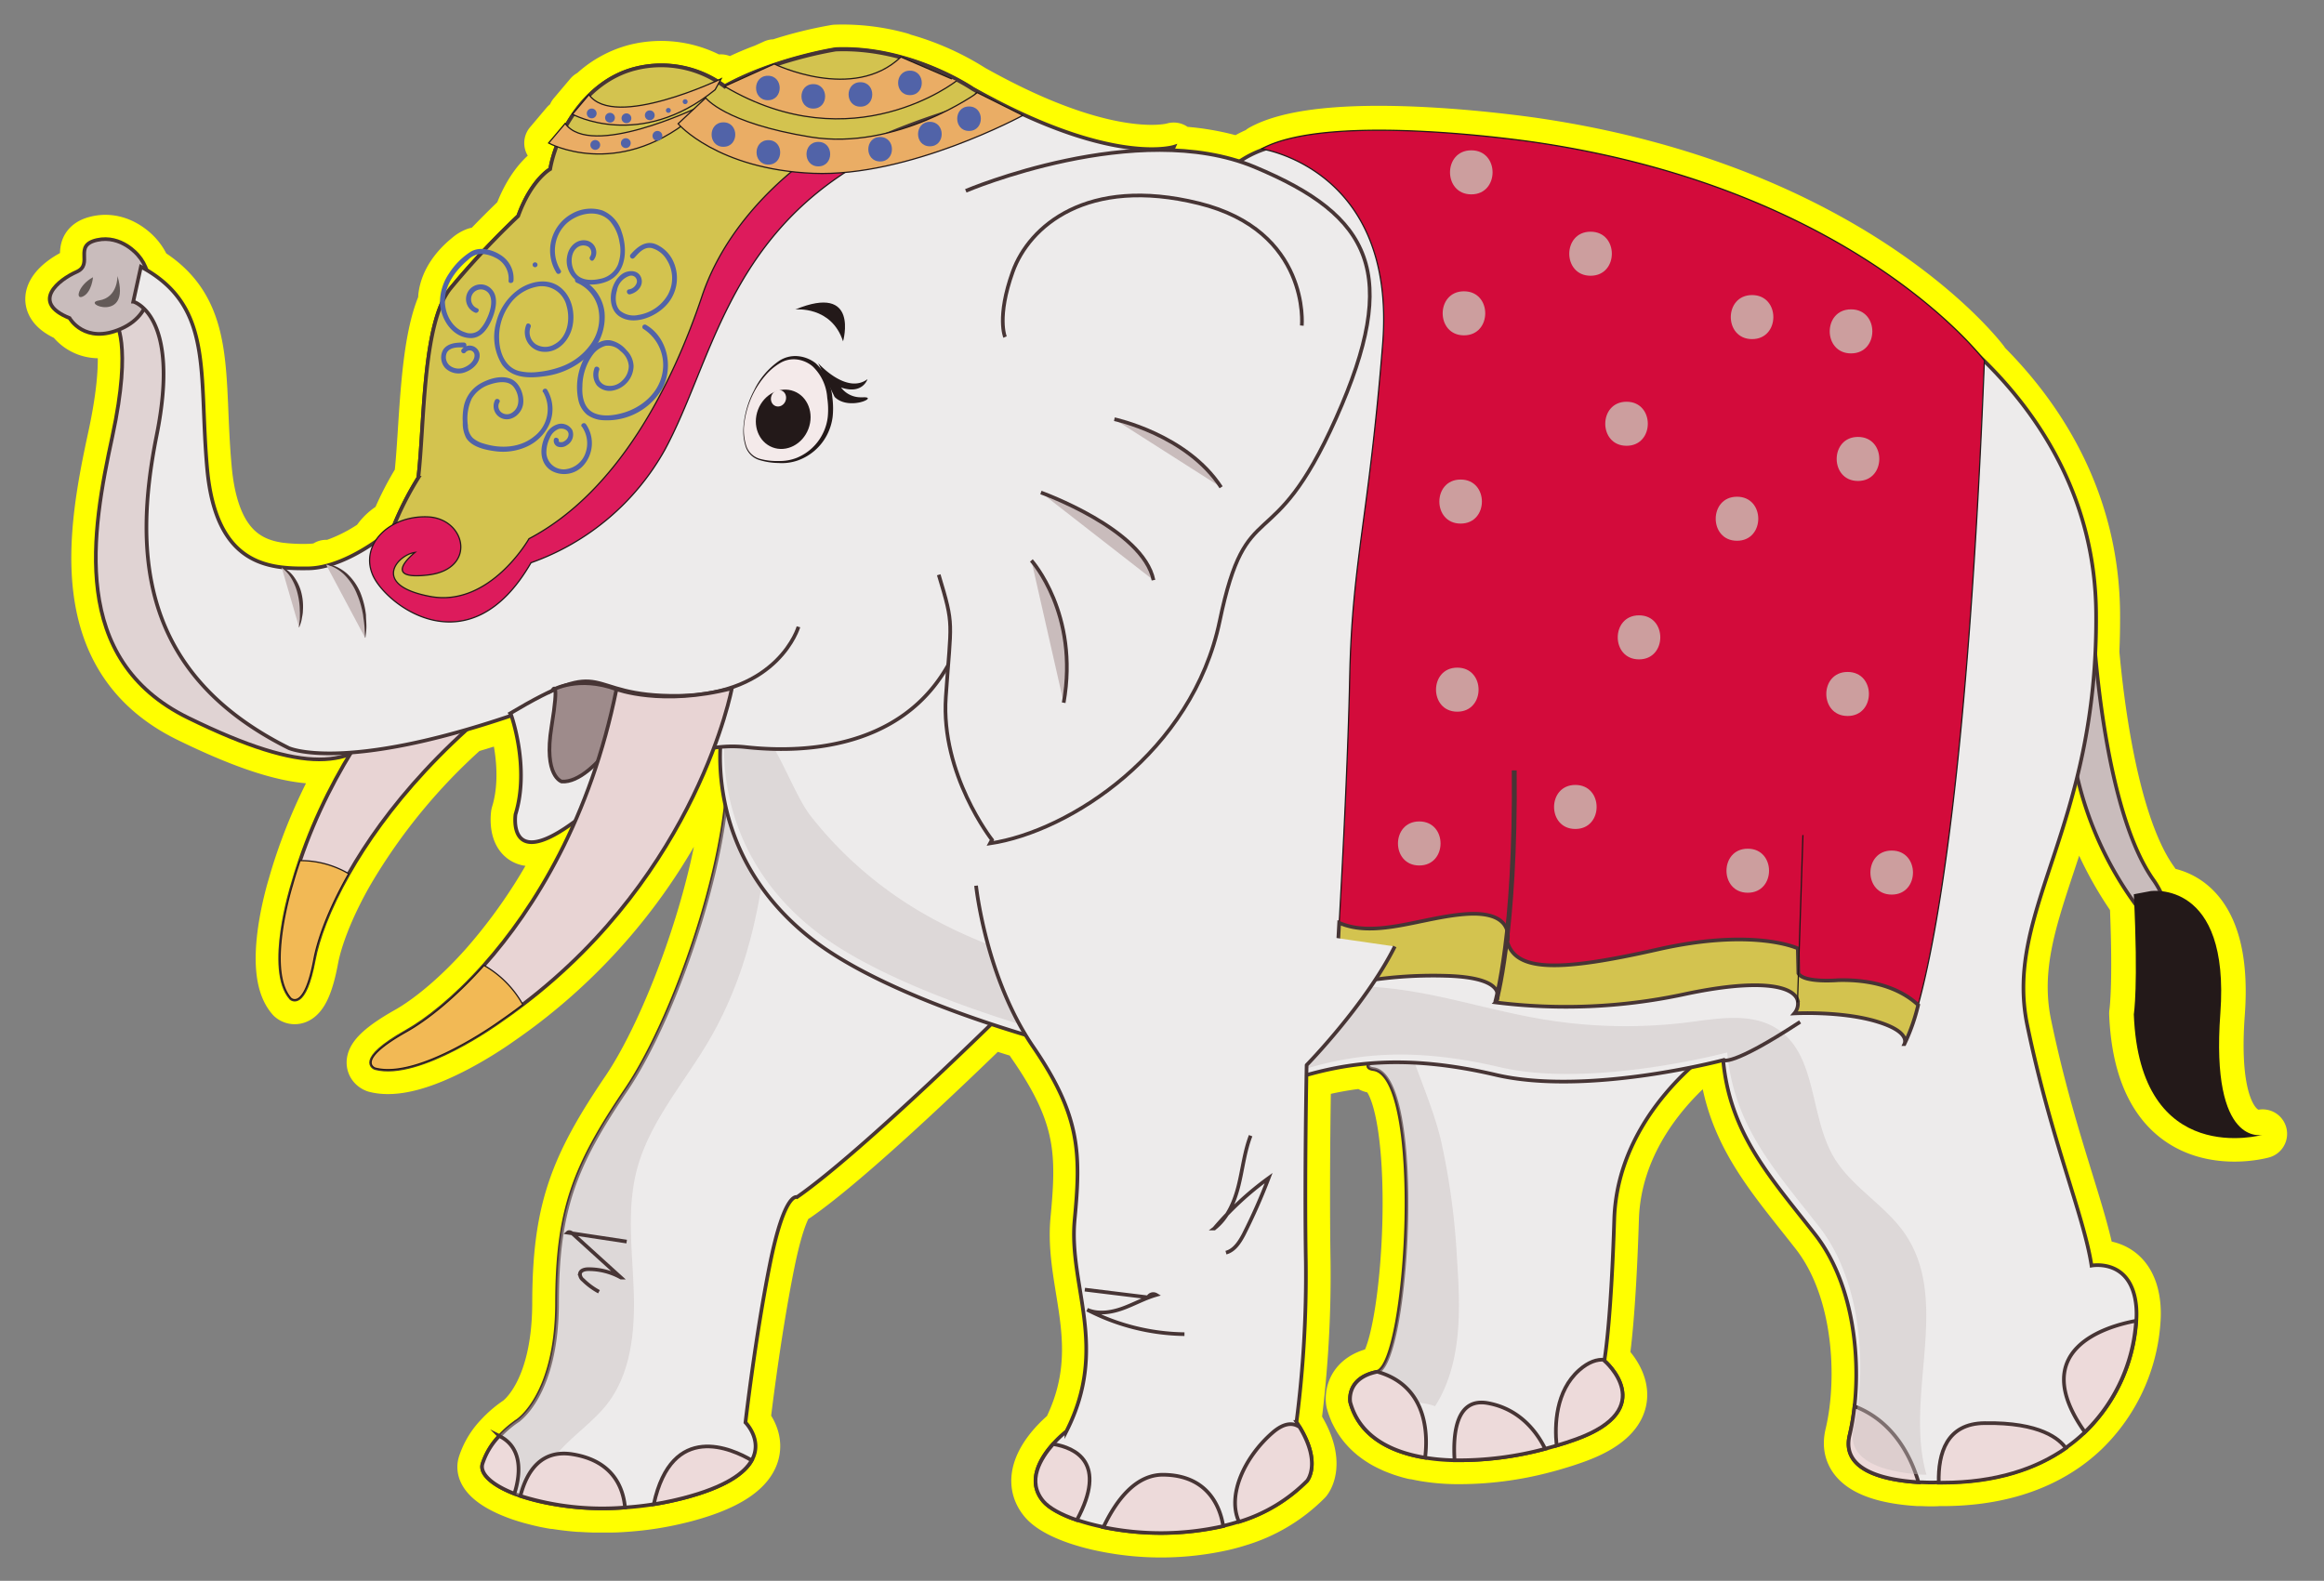 <svg id="Layer_1" data-name="Layer 1" xmlns="http://www.w3.org/2000/svg" width="474.86" height="323.06" viewBox="0 0 474.86 323.06">
  <rect x="0" y="0" width="474.86" height="323.06" fill="#808080" stroke="none"/>
  <defs>
    <style>
      .cls-1, .cls-16, .cls-21 {
        fill: none;
      }

      .cls-1 {
        stroke: #ff0;
        stroke-linejoin: round;
        stroke-width: 10px;
      }

      .cls-18, .cls-2 {
        fill: #c9bcbc;
      }

      .cls-11, .cls-16, .cls-17, .cls-2, .cls-21, .cls-4, .cls-6, .cls-7, .cls-9 {
        stroke: #473535;
      }

      .cls-10, .cls-11, .cls-14, .cls-15, .cls-16, .cls-17, .cls-2, .cls-20, .cls-21, .cls-4, .cls-6, .cls-7, .cls-9 {
        stroke-miterlimit: 10;
      }

      .cls-11, .cls-16, .cls-17, .cls-2, .cls-4, .cls-6, .cls-7, .cls-9 {
        stroke-width: 0.75px;
      }

      .cls-3 {
        fill: #231919;
      }

      .cls-4 {
        fill: #edebeb;
      }

      .cls-5 {
        fill: #c9c0c0;
        opacity: 0.43;
      }

      .cls-6 {
        fill: #eddada;
      }

      .cls-7 {
        fill: #e0d3d3;
      }

      .cls-8 {
        fill: #635a58;
      }

      .cls-9 {
        fill: #e8d4d4;
      }

      .cls-10 {
        fill: #f2b955;
      }

      .cls-10, .cls-14, .cls-15, .cls-20 {
        stroke: #231919;
        stroke-width: 0.25px;
      }

      .cls-11 {
        fill: #d3c34f;
      }

      .cls-12 {
        fill: #f4eaea;
      }

      .cls-13 {
        fill: #5163a8;
      }

      .cls-14 {
        fill: #dd1b5c;
      }

      .cls-15 {
        fill: #eaad65;
      }

      .cls-17 {
        fill: #9e8b8b;
      }

      .cls-19 {
        fill: #473535;
      }

      .cls-20 {
        fill: #d30b3b;
      }

      .cls-22 {
        fill: #cc9e9e;
      }
    </style>
  </defs>
  <g>
    <path class="cls-1" d="M453.69,207.09c1.58-21.49-8.06-24.65-12.32-25a19,19,0,0,0-1.33-2.23c-8.15-11.42-11.06-36.18-12-46.57q.18-3.9.15-8.13c-.25-23.63-11.95-40.6-22.77-51.27v-.2s-26-34.79-91.36-44.54c0,0-42.23-6.46-56.34,1.29,0,0,.17,0,.45.08a22.22,22.22,0,0,0-5,2.51,51.74,51.74,0,0,0-13.67-2.28c.21-.45.32-.71.32-.71s-11.61,3.75-37.27-9.8c-1.24-.65-2.52-1.34-3.83-2.08a53.47,53.47,0,0,0-14.33-6.36l-.36-.16,0,0a44,44,0,0,0-13.31-1.6,83.28,83.28,0,0,0-12.29,3.11l-.25-.12-2.06.93A60.2,60.2,0,0,0,148,17.65a11.79,11.79,0,0,0-1.1-.79l.4-.75-.92.43A21.69,21.69,0,0,0,129.87,14a20.51,20.51,0,0,0-9.4,5.43,1.27,1.27,0,0,1-.11-.13l-3.38,4,.17.09c-.49.71-1,1.44-1.37,2.17-.09-.11-.19-.21-.28-.33l-3.38,4a15.11,15.11,0,0,0,1.61.7,25.63,25.63,0,0,0-1.31,4.64s-3.85,2.14-6.54,9.59c0,0-3.31,3.11-7.18,7.21a3.94,3.94,0,0,0-1.53.12,5.08,5.08,0,0,0-1.57.95c-2.57,2.06-4.75,4.89-5.14,8.16a6.87,6.87,0,0,0,0,1.11c-4,8.69-3.77,26-4.94,35.92a62.88,62.88,0,0,0-4.83,9.42,10,10,0,0,0-4.1,3.77,34.32,34.32,0,0,1-9.35,4.65,5.42,5.42,0,0,0-.59-.15l.15.27a15.25,15.25,0,0,1-3.75.55,39.39,39.39,0,0,1-5.38-.21l-.09,0,0,0c-6.85-.84-13.78-4.59-15.21-20.06C40.58,76.75,43.63,63.3,30,55.19a9,9,0,0,0-1.75-3s-3.4-4.21-8.38-3.1-.59,4.93-4.18,6.51S6.11,61.76,14.21,65c0,0,2.95,5.22,10.07,2.36.78,2.6,1.51,8.72-1.33,21.88-4.22,19.48-8.83,45.55,15.49,57.46,16.85,8.25,26.39,9.93,33.08,7.44a109.82,109.82,0,0,0-10.21,21.76c-.56,1.64-1.08,3.3-1.56,5,0,0-5.43,17.3-.31,23.12,0,0,2.75,2.63,4.71-8,.73-3.92,2.89-10.07,7.09-17.47A121.39,121.39,0,0,1,95.47,149c2.8-.82,5.8-1.76,9-2.84,0,0,3.8,10.68.85,20.2,0,0-1.68,11.26,11.26,2.06l1-.67A112,112,0,0,1,98.9,197.26c-6.07,6.81-11.8,11.26-15.76,13.49-10.76,6.07-6.47,7.53-6.47,7.53,9,2.36,25.4-9.55,25.4-9.55,1.64-1.13,3.22-2.27,4.75-3.44a118.72,118.72,0,0,0,39.07-52.51c.43-.06.86-.1,1.3-.14a45.92,45.92,0,0,0,1,12c-2.07,18.95-11.68,45.23-20.3,58-10.7,15.78-14.1,24.72-14.14,43.67s-8.14,24.07-8.14,24.07a21.06,21.06,0,0,0-3.64,3.13,14.74,14.74,0,0,0-3.43,5.7c-.6,2,1.94,4.32,6.52,6.1.4.16.81.31,1.23.46.69.23,1.42.46,2.18.67l1,.26c.43.11.85.22,1.29.31a2.27,2.27,0,0,0,.25.06c.66.15,1.34.27,2,.39l.22,0c.71.11,1.43.22,2.17.31l.59.07c.73.09,1.48.16,2.25.22l.31,0c.86.06,1.75.1,2.65.13H122c.71,0,1.43,0,2.16,0l.76,0c.94,0,1.88-.06,2.84-.13,1.91-.13,3.87-.34,5.87-.66s4-.74,6.08-1.27c8.63-2.25,12.47-5.08,13.93-7.7,2.33-4.13-1.27-7.74-1.27-7.74s2-17.48,5-32.38,5.53-13.68,5.53-13.68c10.65-7.4,31.22-27.13,39.67-35.36,2.31.77,4.65,1.51,7,2.21.5.83,1,1.65,1.58,2.46,9.73,14.18,9.76,21.82,8.48,35.36s7.07,26-1.68,43.23a23.58,23.58,0,0,0-2.71,2.57c-2.55,2.85-5.5,7.58-2,11.71,1.18,1.37,3.6,2.72,6.84,3.83h0a45.41,45.41,0,0,0,5.42,1.45h0a58,58,0,0,0,24.48-.22c1.09-.25,2.16-.55,3.23-.89a33.07,33.07,0,0,0,13.91-8.37s3-3.55-1.54-11c-.18-.31-.4-.64-.62-1a234.55,234.55,0,0,0,1.91-32.75c-.24-14.25,0-32.31.13-38.21a66.16,66.16,0,0,1,12.94-2.38c-.47.58-.24,1,.84,1.15,10.48,1.46,7.12,60.13.72,61.87a.11.11,0,0,0-.08,0c-6.45,1.31-5.48,6.23-5.48,6.23a13,13,0,0,0,.69,1.93c0,.09.07.17.11.25a13.54,13.54,0,0,0,.9,1.63l.2.29a12.6,12.6,0,0,0,1.12,1.41l.23.25a16.11,16.11,0,0,0,1.36,1.25l.19.14a14.39,14.39,0,0,0,1.56,1.08l.12.08a18.61,18.61,0,0,0,1.78.92l.29.14c.61.27,1.24.51,1.89.74l.33.11c.68.22,1.37.42,2.08.59l.08,0,.16,0c.72.17,1.45.32,2.2.44a41.47,41.47,0,0,0,6,.53,67.78,67.78,0,0,0,18.51-2.34c.79-.21,1.58-.42,2.34-.66,1.37-.4,2.7-.84,4-1.31,17.18-6.23,5.8-16,5.8-16s0-.08,0-.23c.23-1.36,1.39-9.1,2-28.76.48-14.9,9.77-25.65,15.64-31,4-.81,6.53-1.48,6.53-1.48,1.4,15.13,9.79,24.08,18.84,35.68,7.57,9.72,9.19,24.24,8,35.08a48.35,48.35,0,0,1-1,5.89c-1.81,7.5,7.88,9.24,14.07,9.62l.79,0c1.46.07,2.66.06,3.37,0l.69,0c11.11,0,19.31-2.88,25.28-7.06a32.35,32.35,0,0,0,3.92-3.22,34.75,34.75,0,0,0,10.46-22.75,19.33,19.33,0,0,0,0-2.66c-.8-10.21-9.15-8.59-9.15-8.59-1.56-10.23-8.23-25.54-13.12-49.08-3.42-16.44,5-29.56,10.23-51a73.77,73.77,0,0,0,11.64,25.89c.76,17.46-.11,22.77-.11,22.77,1.24,31.73,26.36,24.62,26.36,24.62S451.66,234.56,453.69,207.09Z"/>
    <g>
      <g>
        <path class="cls-2" d="M427.75,128.54s1.83,36.65,12.29,51.33c0,0,6.14,8.49-1.75,7.48a71.73,71.73,0,0,1-15.63-41.62C421.6,120.42,427.75,128.54,427.75,128.54Z"/>
        <path class="cls-3" d="M439.4,182.11s16.31-2.49,14.28,25,8.63,24.8,8.63,24.8S437.19,239,436,207.27c0,0,.94-5.63,0-24.52"/>
      </g>
      <g>
        <path class="cls-4" d="M105.1,305.25c.4.16.81.31,1.23.46a41.83,41.83,0,0,0,4.77,1.3,59.88,59.88,0,0,0,16.61,1.06c1.91-.13,3.87-.34,5.87-.66s4-.74,6.08-1.27c8.63-2.25,12.47-5.08,13.94-7.7,2.32-4.13-1.28-7.74-1.28-7.74s2-17.48,5-32.38,5.53-13.68,5.53-13.68c13.61-9.46,43.42-39,43.42-39,5.15-14.9-31.49-47.24-49-55-5.84-2.59-9.57-2.46-8.93,1.94,2.53,17.62-9.68,54.28-20.38,70.07s-14.1,24.72-14.14,43.67-8.14,24.07-8.14,24.07a21.06,21.06,0,0,0-3.64,3.13,14.74,14.74,0,0,0-3.43,5.7C98,301.16,100.52,303.47,105.1,305.25Z"/>
        <path class="cls-5" d="M105.1,305.25c.4.16.81.31,1.23.46a41.83,41.83,0,0,0,4.77,1.3,10.86,10.86,0,0,1-.32-2.65c.09-7.26,8.18-11.29,12.82-16.87,5.31-6.36,6.17-15.28,5.89-23.56s-1.46-16.72.6-24.74c2.54-9.83,9.6-17.74,14.74-26.5,10.82-18.47,12.94-40.52,12.41-62.12-5.84-2.59-9.57-2.46-8.93,1.94,2.53,17.62-9.68,54.28-20.38,70.07s-14.1,24.72-14.14,43.67-8.14,24.07-8.14,24.07a21.06,21.06,0,0,0-3.64,3.13,14.74,14.74,0,0,0-3.43,5.7C98,301.16,100.52,303.47,105.1,305.25Z"/>
        <g>
          <path class="cls-4" d="M275.9,286.58c1.6,5.91,6.52,9.3,12.93,10.84.76.18,1.55.34,2.36.47a41.47,41.47,0,0,0,6,.53,67.78,67.78,0,0,0,18.51-2.34c.79-.21,1.58-.42,2.34-.66,1.37-.4,2.7-.84,4-1.31,17.18-6.23,5.8-16,5.8-16s0-.08,0-.23c.23-1.36,1.39-9.1,2-28.76.71-21.85,20.36-34.79,20.36-34.79-7.36-16.57-45.75-7.84-62.64-1.14-6.52,2.6-9.83,4.88-6.9,5.3,10.48,1.46,7.12,60.13.72,61.87a.11.11,0,0,0-.08,0C274.93,281.66,275.9,286.58,275.9,286.58Z"/>
          <path class="cls-5" d="M275.9,286.58c1.6,5.91,6.52,9.3,12.93,10.84.57-3.14-1.55-7-2-10.51a11.25,11.25,0,0,1,6.39.47c5.51-8.64,5.2-19.64,4.5-29.87a146.78,146.78,0,0,0-3.33-24.62c-1.62-6.63-4.47-12.82-6.59-19.29,0-.15-.09-.28-.14-.43-6.52,2.6-9.83,4.88-6.9,5.3,10.48,1.46,7.12,60.13.72,61.87a.11.11,0,0,0-.08,0C274.93,281.66,275.9,286.58,275.9,286.58Z"/>
          <path class="cls-6" d="M318.06,295.42c1.37-.4,2.7-.84,4-1.31,17.18-6.23,5.8-16,5.8-16s0-.08,0-.23c-1.52-.13-3.26.42-5.2,2.13C317.85,284.3,317.63,291.2,318.06,295.42Z"/>
          <path class="cls-6" d="M297.21,298.42a67.78,67.78,0,0,0,18.51-2.34c-1.56-3.18-5-8.12-11.72-9.34C297.54,285.57,296.86,292.93,297.21,298.42Z"/>
          <path class="cls-6" d="M275.9,286.58c1.8,6.61,7.74,10.07,15.29,11.31.59-4.73.5-14.63-9.73-17.55a.11.11,0,0,0-.08,0C274.93,281.66,275.9,286.58,275.9,286.58Z"/>
        </g>
        <g>
          <path class="cls-4" d="M166.16,192.13c23.56,18.11,87.24,31.87,97.92,28.44s22.8-5.3,41.52-.92,46.49-3,46.49-3c1.4,15.13,9.79,24.08,18.84,35.68,7.57,9.72,9.19,24.24,8,35.08a48.35,48.35,0,0,1-1,5.89c-1.81,7.5,7.88,9.24,14.07,9.62l.79,0c1.46.07,2.66.06,3.37,0l.69,0c11.11,0,19.31-2.88,25.28-7.06a32.35,32.35,0,0,0,3.92-3.22,34.75,34.75,0,0,0,10.46-22.75,19.33,19.33,0,0,0,0-2.66c-.8-10.21-9.15-8.59-9.15-8.59-1.56-10.23-8.23-25.54-13.12-49.08s14.5-40.28,14.05-84.43-40.9-65.07-40.9-65.07S282.23,32.55,269.86,29.88a21.27,21.27,0,0,0-19.8,5.78l-56.87,9.1L148.71,146.3l-1.14,2.6S142.61,174,166.16,192.13Z"/>
          <path class="cls-6" d="M426,292.67a34.75,34.75,0,0,0,10.46-22.75C430.35,271.05,414,275.76,426,292.67Z"/>
          <path class="cls-6" d="M396.14,303l.69,0c11.11,0,19.31-2.88,25.28-7.06-1.27-1.83-5.17-5.3-16.59-5.11C397.73,290.9,396,297,396.14,303Z"/>
          <path class="cls-6" d="M392,302.9c-1.42-4.85-4.89-12.37-13.07-15.51a48.35,48.35,0,0,1-1,5.89C376.1,300.78,385.79,302.52,392,302.9Z"/>
          <path class="cls-5" d="M167,190.55c23.56,18.12,87.24,31.87,97.91,28.44s22.8-5.3,41.52-.91,46.49-3,46.49-3c1.41,15.13,9.79,24.08,18.84,35.69,7.57,9.71,9.19,24.23,8,35.08a46.8,46.8,0,0,1-1,5.89c-1.81,7.49,7.89,9.24,14.07,9.62l.79,0a33,33,0,0,1-.84-3.92c-2.29-15.21,5.14-32.5-3.49-45.22-4.07-6-11.07-9.64-14.7-15.92-4.84-8.37-3.33-20.7-11.41-26-5.16-3.41-11.93-2.19-18.08-1.4a103.15,103.15,0,0,1-30.88-.77c-9.71-1.71-19.17-4.76-29-6s-19.77-.55-29.68-.5c-22.94.11-46.48-3.34-66.42-14.69a80.12,80.12,0,0,1-23.43-20.12c-4.53-5.78-8.22-20.11-15.62-22l-.56-.12-1.14,2.59S143.46,172.43,167,190.55Z"/>
        </g>
        <path class="cls-7" d="M23.52,65.67s3.64,4.08-.57,23.56-8.83,45.55,15.49,57.46,33.43,10.13,40.68,1.88-25.69-22.14-25.69-22.14l-13.89-8L38.46,93.69s1.34-23.91-4.33-29.56S23,58.68,23,58.68Z"/>
      </g>
      <g>
        <g>
          <path class="cls-2" d="M28.2,52.15s-3.4-4.21-8.38-3.1-.59,4.93-4.18,6.51S6.11,61.76,14.21,65c0,0,3.07,5.48,10.54,2.18S31.48,55.79,28.2,52.15Z"/>
          <path class="cls-8" d="M24,56.4s.14,4.39-3.77,5S26.9,66.11,24,56.4Z"/>
          <path class="cls-8" d="M19,56.66s-.24,3-2,3.9S16,58.26,19,56.66Z"/>
        </g>
        <g>
          <g>
            <path class="cls-9" d="M59.44,204c-5.12-5.82.31-23.12.31-23.12.48-1.71,1-3.37,1.56-5,13-38.24,44.75-58.9,44.75-58.9,1.36,12.29,7.63,17.88,7.63,17.88-22.09,14.75-35.25,31-42.45,43.69C67,186,64.88,192.11,64.15,196,62.19,206.65,59.44,204,59.44,204Z"/>
            <path class="cls-10" d="M59.44,204c-5.12-5.82.31-23.12.31-23.12.48-1.71,1-3.37,1.56-5a19.33,19.33,0,0,1,9.93,2.67C67,186,64.88,192.11,64.15,196,62.19,206.65,59.44,204,59.44,204Z"/>
          </g>
          <path class="cls-4" d="M32,89c-4.95,24.74-2.91,48.94,27,63.87,0,0,11,5.07,45.48-6.64,0,0,3.8,10.68.85,20.2,0,0-1.68,11.26,11.26,2.06s23.56-17.15,35.78-15.81,35.62.59,43.91-22.34S239.87,30,239.87,30s-11.61,3.75-37.27-9.8c-1.24-.65-2.52-1.34-3.83-2.08,0,0-12.74-8.71-28-8.08,0,0-12.31,1.87-22.69,7.57A21.64,21.64,0,0,0,129.87,14c-10.65,2.67-16.29,13.81-17.45,20.56,0,0-3.85,2.14-6.54,9.59A167.57,167.57,0,0,0,92,59c-5.7,7.18-5.23,27.56-6.53,38.64a64.59,64.59,0,0,0-5.24,10.4s-.66.58-1.79,1.43c-3,2.3-9.52,6.6-15.44,6.68-8.12.12-18.85-.61-20.66-20.28S43.8,62.56,28.79,54.52l-1.56,7.12S37,64.22,32,89Z"/>
          <path class="cls-11" d="M78.45,109.49l.21.87.44,8.23c11,14.92,29.31-5.14,29.31-5.14s17.4-13.3,24.19-22S142.73,62.51,155.46,45c10-13.73,36.2-21.84,47.14-24.71-1.24-.65-2.52-1.34-3.83-2.08,0,0-12.74-8.71-28-8.08,0,0-12.31,1.87-22.69,7.57A21.64,21.64,0,0,0,129.87,14c-10.65,2.67-16.29,13.81-17.45,20.56,0,0-3.85,2.14-6.54,9.59A167.57,167.57,0,0,0,92,59c-5.7,7.18-5.23,27.56-6.53,38.64a64.59,64.59,0,0,0-5.24,10.4S79.58,108.64,78.45,109.49Z"/>
          <g>
            <g>
              <g>
                <g>
                  <path class="cls-12" d="M152,87.37c-.19,6,2.38,7,7.65,7.18s10.32-4.35,10.52-10.37S167.78,73,162.5,72.8,152.15,81.35,152,87.37Z"/>
                  <path class="cls-3" d="M152,87.37a10.7,10.7,0,0,0,.53,3.87,4.08,4.08,0,0,0,2.71,2.52,13.13,13.13,0,0,0,3.86.45,9.35,9.35,0,0,0,3.73-.66,10.25,10.25,0,0,0,5.32-5,10,10,0,0,0,1-3.49,15.67,15.67,0,0,0-.12-3.74,9.72,9.72,0,0,0-3-6.46,6.19,6.19,0,0,0-3.21-1.4,5.4,5.4,0,0,0-3.45.75,11.59,11.59,0,0,0-2.92,2.46,18.07,18.07,0,0,0-2.24,3.21A18.94,18.94,0,0,0,152,87.37Zm-.1,0a19,19,0,0,1,2.17-7.59,15.45,15.45,0,0,1,5.08-6,6,6,0,0,1,3.8-1,6.9,6.9,0,0,1,3.69,1.43,10.62,10.62,0,0,1,3.43,7,16.57,16.57,0,0,1,.06,4A11.06,11.06,0,0,1,168.92,89a10.82,10.82,0,0,1-5.91,5.1,9.88,9.88,0,0,1-3.93.52,13.82,13.82,0,0,1-3.92-.61,4.25,4.25,0,0,1-2.78-2.68A10.47,10.47,0,0,1,151.9,87.37Z"/>
                </g>
                <g>
                  <ellipse class="cls-3" cx="160.04" cy="85.69" rx="6.14" ry="5.51" transform="translate(22.91 204.65) rotate(-69.11)"/>
                  <ellipse class="cls-12" cx="159.08" cy="81.41" rx="1.7" ry="1.53" transform="translate(26.29 200.99) rotate(-69.11)"/>
                </g>
              </g>
              <path class="cls-3" d="M162.5,63.25s7.37-.81,9.76,6.51C172.26,69.76,175.69,57.8,162.5,63.25Z"/>
            </g>
            <path class="cls-3" d="M167.18,74.21s5.78,6.49,10.08,3.27c0,0-1,3.22-5.41,1.71a5,5,0,0,0,4.13,2h.43c3.25-.1-3,2.84-5.88-.08"/>
          </g>
          <g>
            <path class="cls-4" d="M197.34,39s35-14.9,59-4.88S286.19,55.88,273,85.44s-18.2,14.69-23.78,41.48-30.63,43-46.93,45.44l.4-.74s-10.5-13.36-9.43-29.16,1.79-14.28-1.45-25"/>
            <path class="cls-4" d="M266,66.54s1.76-19.37-21.07-25-34.67,4.72-38,14-1.57,13.34-1.57,13.34"/>
            <path class="cls-2" d="M227.7,85.67s14.8,3.12,21.81,13.91"/>
            <path class="cls-2" d="M212.69,100.65s20.89,7.47,23,17.91"/>
            <path class="cls-2" d="M210.74,114.54s9.83,10.88,6.6,29.07"/>
          </g>
          <path class="cls-13" d="M116.38,29.69a1,1,0,0,0,0-2,1,1,0,0,0,0,2Z"/>
          <g>
            <path class="cls-13" d="M117.71,57.73a7.49,7.49,0,0,1,4.53,5.3,9.15,9.15,0,0,1-1.5,7.27,12.79,12.79,0,0,1-6.54,4.79A19.11,19.11,0,0,1,110,76a11,11,0,0,1-4-.19c-2.73-.77-3.87-3.64-4-6.26a11.29,11.29,0,0,1,2-7.14,8.86,8.86,0,0,1,6.12-3.89,5.21,5.21,0,0,1,5.65,4c.79,2.72.24,6.36-2.45,7.82a3.64,3.64,0,0,1-3.84,0,2.94,2.94,0,0,1-1.07-3.47c.27-.58-.6-1.09-.87-.51a4,4,0,0,0,3.45,5.53c3.11.25,5.43-2.43,6-5.28s-.22-6.21-2.65-8-5.7-1.16-8.06.33a11.61,11.61,0,0,0-4.9,7,10.74,10.74,0,0,0,1.21,8.59c2,2.77,5.43,2.81,8.49,2.38a15.92,15.92,0,0,0,8.86-4,10.92,10.92,0,0,0,3.58-9.14,8.64,8.64,0,0,0-5.42-7c-.61-.22-.87.74-.27,1Z"/>
            <path class="cls-13" d="M114.56,55.25a7.6,7.6,0,0,1,1-9.39c2.32-2.29,6.64-3.29,9.09-.64a8.64,8.64,0,0,1,1.93,4.27,8.14,8.14,0,0,1-.33,4.61A4.91,4.91,0,0,1,122.53,57c-1.59.35-3.65.36-4.8-1s-1.31-4,0-5.23a2.07,2.07,0,0,1,2.45-.36,1.46,1.46,0,0,1,.42,2c-.4.5.3,1.21.7.71A2.47,2.47,0,0,0,120,49.19c-2-.5-3.68,1.09-4.06,2.92a5.05,5.05,0,0,0,2,5.35c1.76,1,4.24.81,6.07.07,4-1.63,4.28-6.6,3-10.17A6.82,6.82,0,0,0,123.08,43a7.83,7.83,0,0,0-6.1.6,8.6,8.6,0,0,0-3.28,12.15c.34.54,1.2,0,.86-.51Z"/>
            <path class="cls-13" d="M104.92,57.34a5.6,5.6,0,0,0-2.62-5.22c-1.7-1.12-4.27-1.79-6.12-.68a14.54,14.54,0,0,0-4.4,4.4,10.57,10.57,0,0,0-1.88,5.71c0,3.46,2.44,7.45,6.23,7.54,2.31.06,3.66-2.12,4.44-4,.71-1.73,1.35-4.35-.06-5.91a3,3,0,1,0-3.46,4.7c.58.27,1.09-.59.5-.86a2,2,0,1,1,2.5-2.75c.76,1.51,0,3.71-.7,5.11a7.25,7.25,0,0,1-1.48,2.11,2.8,2.8,0,0,1-2.81.43c-2.73-.83-4.23-3.89-4.15-6.6.09-3.3,2.3-6.19,4.74-8.23a4,4,0,0,1,2.64-1.2,6.61,6.61,0,0,1,2.91.77,4.72,4.72,0,0,1,2.72,4.7c-.08.64.92.63,1,0Z"/>
            <path class="cls-13" d="M129.61,52.7c.89-1,2-2.33,3.56-2a5.18,5.18,0,0,1,3.08,2.41,7,7,0,0,1,.22,7.11,8.47,8.47,0,0,1-6.09,4.15,4.36,4.36,0,0,1-3.71-.9c-1-1.05-1-2.77-.61-4.09a3.81,3.81,0,0,1,2.57-3,1.16,1.16,0,0,1,1.48,1.39,2,2,0,0,1-1.66,1.38c-.62.15-.36,1.12.27,1,1.52-.36,2.86-1.76,2.29-3.4s-2.65-1.63-3.9-.75c-2.54,1.79-3.35,6.83-.51,8.68s7,.18,9.17-1.94a8.13,8.13,0,0,0,1.94-9A6.9,6.9,0,0,0,134,49.91c-2.12-.85-3.81.57-5.14,2.08-.43.48.28,1.19.71.71Z"/>
            <path class="cls-13" d="M131.46,67.22a8.74,8.74,0,0,1,3.83,9.3c-.81,3.86-4.14,6.69-7.8,7.8-1.88.56-4.21.91-6.06.1C119.3,83.5,118.88,81,119,79a11.1,11.1,0,0,1,2.15-6.53,4.88,4.88,0,0,1,2.56-1.79,3.5,3.5,0,0,1,3.07,1.07,4.22,4.22,0,0,1,1.7,3.08,4.14,4.14,0,0,1-1.39,3,3.5,3.5,0,0,1-3.4.91,2.26,2.26,0,0,1-1.24-1.05,3.06,3.06,0,0,1,0-2.13c.13-.63-.83-.9-1-.27a3.68,3.68,0,0,0,.53,3.49,3.5,3.5,0,0,0,3.11,1.06,5.21,5.21,0,0,0,4.37-5A4.82,4.82,0,0,0,128,71.55a5.82,5.82,0,0,0-3.27-2c-2.61-.35-4.64,2.05-5.62,4.18a12.66,12.66,0,0,0-.94,8,5.41,5.41,0,0,0,1.76,3,6.07,6.07,0,0,0,3.44,1.15,13.06,13.06,0,0,0,12-6.55c2.28-4.36,1-10.42-3.37-12.94a.5.5,0,0,0-.51.86Z"/>
            <path class="cls-13" d="M111,80.15a7,7,0,0,1-1.81,9c-2.87,2.39-6.89,2.59-10.34,1.5a5.62,5.62,0,0,1-2.25-1.16,3.64,3.64,0,0,1-1-2.56,9.64,9.64,0,0,1,.82-5.51,6.59,6.59,0,0,1,3.65-2.84c1.47-.49,3.68-.93,4.82.42s1.62,4-.13,5.24a1.87,1.87,0,0,1-2.35,0,1.6,1.6,0,0,1-.37-2c.34-.55-.53-1-.87-.5a2.69,2.69,0,0,0,1.58,3.83c1.88.57,3.76-1,4.11-2.82s-.57-4.52-2.46-5.31-4.18-.12-5.82.71a7.05,7.05,0,0,0-3.76,4.66,12.76,12.76,0,0,0-.26,3.49,6.34,6.34,0,0,0,.72,3.24c1.16,1.8,3.77,2.39,5.75,2.65a11.76,11.76,0,0,0,6.67-.94,9.21,9.21,0,0,0,4.61-4.71,7.7,7.7,0,0,0-.5-6.87c-.34-.55-1.2-.05-.86.5Z"/>
            <path class="cls-13" d="M94.84,70c-1.5,0-3.28.06-4.24,1.4A3.21,3.21,0,0,0,91,75.24a3.88,3.88,0,0,0,4.36.7c1.42-.58,2.87-2,2.62-3.67a2.06,2.06,0,0,0-3.66-.83.5.5,0,1,0,.86.51,1.08,1.08,0,0,1,1-.32,1,1,0,0,1,.78.87c.1,1.17-1.08,2.15-2,2.53a2.89,2.89,0,0,1-3.17-.42,2.23,2.23,0,0,1-.45-2.6c.68-1.11,2.33-1.06,3.46-1a.5.5,0,0,0,0-1Z"/>
            <path class="cls-13" d="M118.9,87.19a5.91,5.91,0,0,1,.72,5.42,4.93,4.93,0,0,1-4.19,3.3,3.53,3.53,0,0,1-3.79-3.4,6.56,6.56,0,0,1,.7-3,3.24,3.24,0,0,1,1.83-1.85c.74-.2,1.85.07,2,.94a1.57,1.57,0,0,1-.56,1.34,1.9,1.9,0,0,1-.7.41c-.21,0-.8.1-.74-.27.11-.63-.86-.9-1-.27a1.3,1.3,0,0,0,.77,1.46,2.08,2.08,0,0,0,1.91-.29,2.51,2.51,0,0,0,1.08-3.1,2.61,2.61,0,0,0-2.71-1.25,3.89,3.89,0,0,0-2.71,2.25c-1.24,2.4-1.41,5.67,1.11,7.29a5.29,5.29,0,0,0,6.83-1.34,6.83,6.83,0,0,0,.28-8.14c-.37-.52-1.23,0-.86.51Z"/>
            <path class="cls-13" d="M109.33,54.61a.5.5,0,0,0,0-1,.5.5,0,0,0,0,1Z"/>
          </g>
          <path class="cls-14" d="M166.07,31.81S149.51,42.4,143.45,60.5s-17.13,40-35.36,49.59c0,0-8,14.08-20.19,11.8s-6.7-8.52-3.1-9c0,0-7.36,5.8,2.68,4.61s7.73-11.63-.18-11.88-13.77,5.77-11.14,11.89S95.91,136.86,108.5,115a50.63,50.63,0,0,0,27.34-23.07c9.62-17.8,12.7-43,40.38-58.86Z"/>
          <g>
            <path class="cls-15" d="M147.34,16.11s-21.84,10.47-27,3.23l-3.38,4s13.76,7.51,29.16-5Z"/>
            <path class="cls-15" d="M142.48,22s-21.84,10.47-27,3.23l-3.38,4s13.76,7.52,29.16-5Z"/>
            <g>
              <g>
                <path class="cls-15" d="M209,23.58l-9.28-4.64S183.27,30.86,165.63,28s-21.43-8-21.43-8l-5.64,5.29s8,9.31,27.58,10.13S209,23.58,209,23.58Z"/>
                <path class="cls-15" d="M195.42,16.54s-21.09,16.67-47.37,1.11l10.14-4.58s16.15,7.88,25.89-1.43l10.41,4.49"/>
              </g>
              <path class="cls-13" d="M167.21,34c3.22,0,3.23-5,0-5s-3.22,5,0,5Z"/>
              <path class="cls-13" d="M157,33.64c3.22,0,3.22-5,0-5s-3.22,5,0,5Z"/>
              <path class="cls-13" d="M147.82,30c3.22,0,3.23-5,0-5s-3.22,5,0,5Z"/>
              <path class="cls-13" d="M179.84,33c3.21,0,3.22-5,0-5s-3.23,5,0,5Z"/>
              <path class="cls-13" d="M190,29.9c3.22,0,3.22-5,0-5s-3.22,5,0,5Z"/>
              <path class="cls-13" d="M198,26.76c3.22,0,3.22-5,0-5s-3.22,5,0,5Z"/>
              <path class="cls-13" d="M185.93,19.44c3.22,0,3.23-5,0-5s-3.22,5,0,5Z"/>
              <path class="cls-13" d="M175.81,21.8c3.22,0,3.23-5,0-5s-3.22,5,0,5Z"/>
              <path class="cls-13" d="M166.18,22.19c3.22,0,3.22-5,0-5s-3.22,5,0,5Z"/>
              <path class="cls-13" d="M156.9,20.48c3.22,0,3.22-5,0-5s-3.22,5,0,5Z"/>
            </g>
            <path class="cls-13" d="M140,21.28a.5.5,0,0,0,0-1,.5.5,0,0,0,0,1Z"/>
            <path class="cls-13" d="M136.57,23.06a.5.5,0,0,0,0-1,.5.5,0,0,0,0,1Z"/>
            <path class="cls-13" d="M132.77,24.56a1,1,0,0,0,0-2,1,1,0,0,0,0,2Z"/>
            <path class="cls-13" d="M128,25.17a1,1,0,0,0,0-2,1,1,0,0,0,0,2Z"/>
            <path class="cls-13" d="M124.64,25.06a1,1,0,0,0,0-2,1,1,0,0,0,0,2Z"/>
            <path class="cls-13" d="M120.9,24.18a1,1,0,0,0,0-2,1,1,0,0,0,0,2Z"/>
            <path class="cls-13" d="M121.63,30.62a1,1,0,0,0,0-2,1,1,0,0,0,0,2Z"/>
            <path class="cls-13" d="M127.87,30.25a1,1,0,0,0,0-2,1,1,0,0,0,0,2Z"/>
            <path class="cls-13" d="M134.33,28.76a1,1,0,0,0,0-2,1,1,0,0,0,0,2Z"/>
          </g>
          <path class="cls-16" d="M163.15,128.09s-4,13.83-24.41,14.11-13.48-8.92-34.83,3.78"/>
          <path class="cls-17" d="M130.37,144.19s-8.62,15.95-15.59,15.53c0,0-3.74-1.06-2.09-11.19s.25-7.54.25-7.54,5.19-3,13-.14l5.42,1.3Z"/>
          <g>
            <path class="cls-9" d="M76.67,218.28c9,2.36,25.4-9.55,25.4-9.55,1.64-1.13,3.22-2.27,4.75-3.44,35.78-27.21,42.72-64.63,42.72-64.63-14.27,3.69-23.58.19-23.58.19C120.7,167,109.3,185.59,98.9,197.26c-6.07,6.81-11.8,11.26-15.76,13.49C72.38,216.82,76.67,218.28,76.67,218.28Z"/>
            <path class="cls-10" d="M76.67,218.28c9,2.36,25.4-9.55,25.4-9.55,1.64-1.13,3.22-2.27,4.75-3.44a21,21,0,0,0-7.92-8c-6.07,6.81-11.8,11.26-15.76,13.49C72.38,216.82,76.67,218.28,76.67,218.28Z"/>
          </g>
        </g>
        <g>
          <g>
            <path class="cls-18" d="M66.61,115.35s7.89,1.1,8,15"/>
            <path class="cls-19" d="M66.62,115.31a6.1,6.1,0,0,1,2.28.58,9.47,9.47,0,0,1,2,1.33,11.38,11.38,0,0,1,2.73,3.9,17.52,17.52,0,0,1,1.15,4.57c0,.78.09,1.55.09,2.32s-.1,1.55-.21,2.31h-.07L74.47,128c-.07-.75-.19-1.51-.28-2.26a19.29,19.29,0,0,0-1.26-4.36,11.55,11.55,0,0,0-2.45-3.79,8.12,8.12,0,0,0-3.87-2.24Z"/>
          </g>
          <g>
            <path class="cls-18" d="M57.54,115.91s5,3,3.57,12.28"/>
            <path class="cls-19" d="M57.56,115.87a6.11,6.11,0,0,1,2.66,2.25,9.41,9.41,0,0,1,1.41,3.23,11.7,11.7,0,0,1,.26,3.48c0,.58-.15,1.15-.24,1.71s-.3,1.12-.51,1.65h-.07l.19-1.67c0-.55.05-1.11,0-1.67a14.76,14.76,0,0,0-.4-3.31,11.18,11.18,0,0,0-1.19-3.11,7.67,7.67,0,0,0-2.19-2.48Z"/>
          </g>
        </g>
        <g>
          <g>
            <path class="cls-20" d="M282.52,70.28c-2.86,35.84-6.24,44.22-6.74,68.25-.31,15.19-1.38,36.47-2.14,50.07-.43,7.9-.75,13.21-.75,13.21S282,199,295.6,199.42s10,5.43,10,5.43a115.29,115.29,0,0,0,38.24-1.6c15.79-3.41,22.53-1.74,23.44,1.1a3.08,3.08,0,0,1-.65,2.75s9.64-.54,16.92,1.68c6.42,1.95,5.8,4.12,5.57,4.6a39.14,39.14,0,0,0,2.82-8c3.76-13.66,10.25-48.46,13.53-131.7,0,0-26-34.79-91.36-44.54,0,0-42.23-6.46-56.34,1.29C257.78,30.44,285.37,34.44,282.52,70.28Z"/>
            <path class="cls-11" d="M272.89,201.81S282,199,295.6,199.42s10,5.43,10,5.43a115.29,115.29,0,0,0,38.24-1.6c15.79-3.41,22.53-1.74,23.44,1.1a3.08,3.08,0,0,1-.65,2.75s9.64-.54,16.92,1.68c6.42,1.95,5.8,4.12,5.57,4.6a39.14,39.14,0,0,0,2.82-8c-2.62-2.45-7.57-5.27-16.32-5.07,0,0-7.09.61-8.16-1.4l-.12-5.09s-8.91-4.25-28.58.2-29,4.72-30.78-1.56c0,0,1.9-6.44-8.59-5.65-8.94.67-18.4,5-25.76,1.78C273.21,196.5,272.89,201.81,272.89,201.81Z"/>
            <path class="cls-21" d="M305.61,204.84s4.13-14,3.79-47.4"/>
            <path class="cls-20" d="M367.28,204.86l1.11-34.2"/>
          </g>
          <path class="cls-22" d="M379.64,98.29c5.8,0,5.81-9,0-9s-5.8,9,0,9Z"/>
          <path class="cls-22" d="M332.35,91.1c5.79,0,5.8-9,0-9s-5.8,9,0,9Z"/>
          <path class="cls-22" d="M334.9,134.75c5.79,0,5.8-9,0-9s-5.8,9,0,9Z"/>
          <path class="cls-22" d="M354.92,110.51c5.79,0,5.8-9,0-9s-5.8,9,0,9Z"/>
          <path class="cls-22" d="M377.52,146.32c5.8,0,5.81-9,0-9s-5.8,9,0,9Z"/>
          <path class="cls-22" d="M321.89,169.41c5.79,0,5.8-9,0-9s-5.8,9,0,9Z"/>
          <path class="cls-22" d="M357.12,182.44c5.79,0,5.8-9,0-9s-5.8,9,0,9Z"/>
          <path class="cls-22" d="M386.53,182.82c5.79,0,5.8-9,0-9s-5.8,9,0,9Z"/>
          <path class="cls-22" d="M297.77,145.44c5.79,0,5.8-9,0-9s-5.8,9,0,9Z"/>
          <path class="cls-22" d="M298.45,107c5.79,0,5.8-9,0-9s-5.8,9,0,9Z"/>
          <path class="cls-22" d="M299.13,68.53c5.79,0,5.8-9,0-9s-5.8,9,0,9Z"/>
          <path class="cls-22" d="M358,69.3c5.79,0,5.8-9,0-9s-5.8,9,0,9Z"/>
          <path class="cls-22" d="M300.63,39.72c5.79,0,5.8-9,0-9s-5.8,9,0,9Z"/>
          <path class="cls-22" d="M325,56.35c5.79,0,5.8-9,0-9s-5.81,9,0,9Z"/>
          <path class="cls-22" d="M378.22,72.22c5.8,0,5.81-9,0-9s-5.8,9,0,9Z"/>
          <path class="cls-22" d="M290,176.87c5.79,0,5.8-9,0-9s-5.81,9,0,9Z"/>
        </g>
        <g>
          <path class="cls-4" d="M199.44,181s1.94,18.73,11.66,32.91,9.76,21.82,8.48,35.36,7.07,26-1.68,43.23a23.58,23.58,0,0,0-2.71,2.57c-2.55,2.85-5.5,7.58-2,11.71,1.18,1.37,3.6,2.72,6.84,3.83h0a45.41,45.41,0,0,0,5.42,1.45h0a58,58,0,0,0,24.48-.22c1.09-.25,2.16-.55,3.23-.89a33.07,33.07,0,0,0,13.91-8.37s3-3.55-1.54-11c-.18-.31-.4-.64-.62-1a234.55,234.55,0,0,0,1.91-32.75c-.29-17.27.16-40.17.16-40.17S279,205.4,285,193.42"/>
          <path class="cls-16" d="M255.54,232.09c-1.25,3.24-1.61,6.73-2.44,10.1s-2.25,6.77-5,8.87a62.84,62.84,0,0,1,11.12-10.31,120.88,120.88,0,0,1-5.1,11.53c-.83,1.57-1.9,3.25-3.62,3.71"/>
          <path class="cls-16" d="M221.66,263.55l12.92,1.58a1.18,1.18,0,0,1,1.68-.5c-2.38.68-4.56,1.92-6.89,2.76s-5,1.25-7.23.26a44.4,44.4,0,0,0,19.88,5"/>
          <path class="cls-6" d="M213.19,306.82c1.18,1.37,3.6,2.72,6.84,3.83h0c6.33-11.74-.27-14.78-4.85-15.54C212.64,298,209.69,302.69,213.19,306.82Z"/>
          <path class="cls-6" d="M225.46,312.1a58,58,0,0,0,24.48-.22c0-.18-.07-.38-.11-.59-.63-3.28-3-9.82-12.13-9.91C232.09,301.33,228.11,306.51,225.46,312.1Z"/>
          <path class="cls-6" d="M253.17,311a33.07,33.07,0,0,0,13.91-8.37s3-3.55-1.54-11c-1.36-.94-3.16-.89-5.5,1.13C254.35,297.7,250.65,305.52,253.17,311Z"/>
        </g>
        <path class="cls-16" d="M352.09,216.63s1.46,1.55,15.72-7.79"/>
        <path class="cls-6" d="M133.58,307.41q3-.48,6.08-1.27c8.63-2.25,12.47-5.08,13.94-7.7C149.59,296.07,137.29,290.38,133.58,307.41Z"/>
        <path class="cls-6" d="M106.33,305.71a56.12,56.12,0,0,0,21.38,2.36c-.34-3.82-2.29-9.5-10.68-10.87C110.49,296.13,107.59,300.81,106.33,305.71Z"/>
        <path class="cls-6" d="M105.1,305.25c.93-2.85,2.25-9.16-3.09-11.8a14.74,14.74,0,0,0-3.43,5.7C98,301.16,100.52,303.47,105.1,305.25Z"/>
        <path class="cls-16" d="M128.05,253.73,116,251.91c.31-.28.78,0,1.08.28l9.81,8.9a13.56,13.56,0,0,0-6.67-1.72c-.7,0-1.56.2-1.71.88a1.55,1.55,0,0,0,.63,1.33,14.17,14.17,0,0,0,3.25,2.4"/>
      </g>
    </g>
  </g>
</svg>
